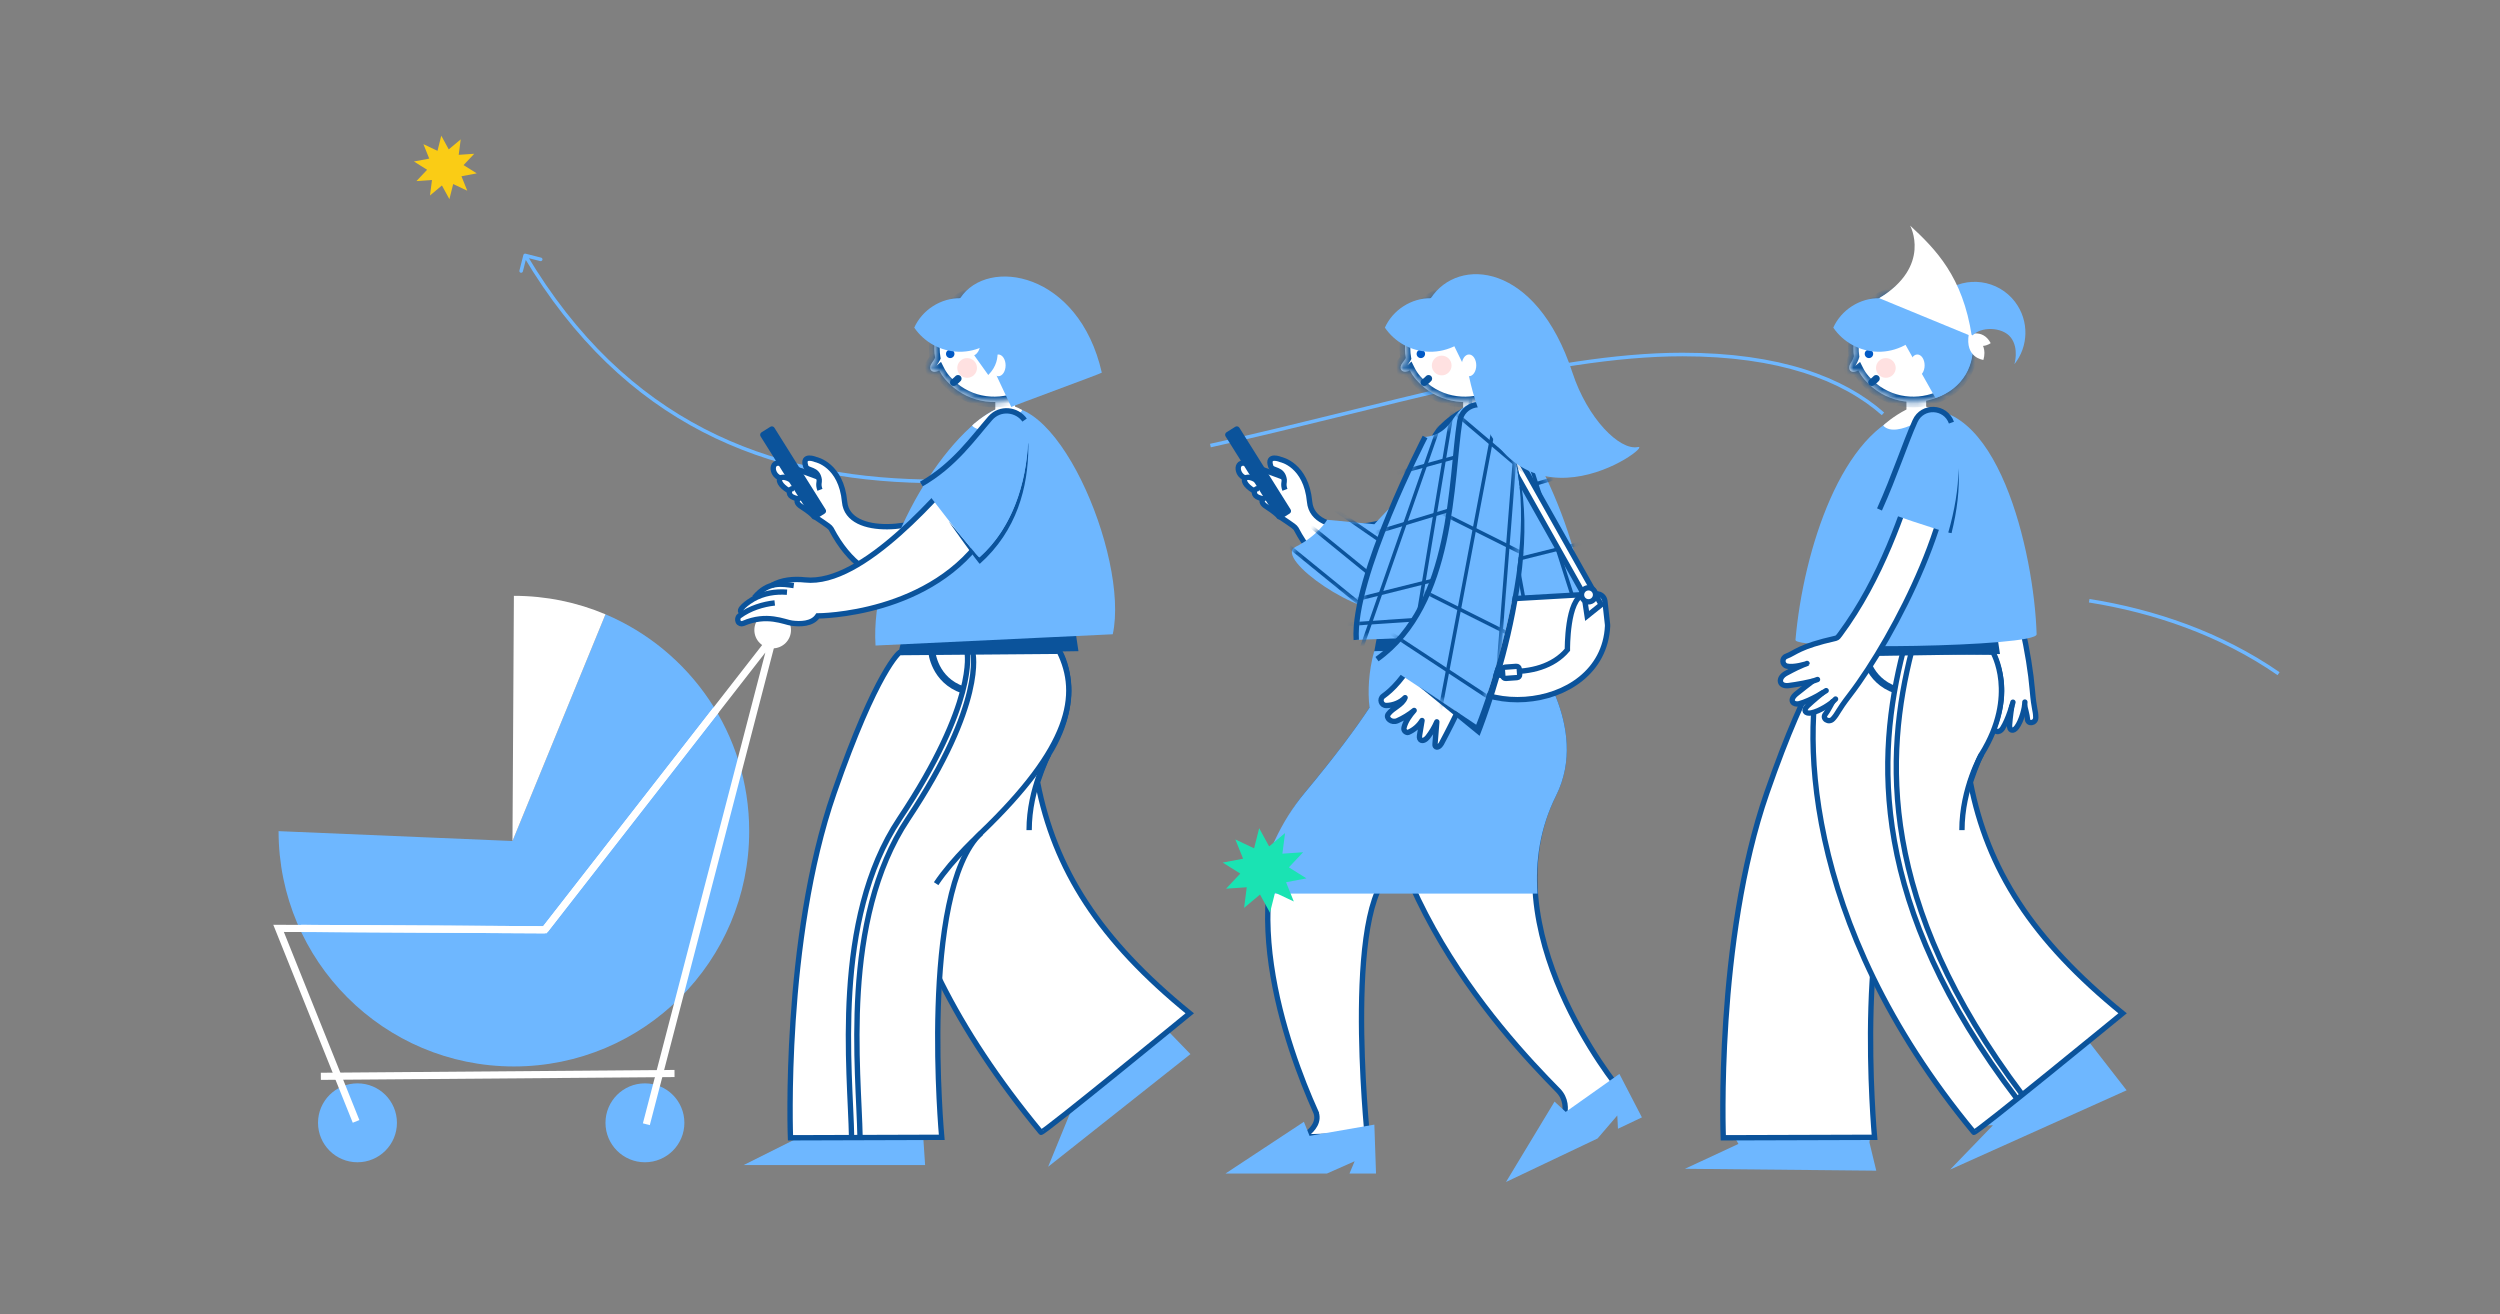 <svg width="350" height="184" viewBox="0 0 350 184" fill="none" xmlns="http://www.w3.org/2000/svg">
<rect x="0" y="0" width="350" height="184" fill="#808080" stroke="none"/>
<path d="M149.799 155.868L146.737 163.349L166.662 147.575L163.608 144.427L149.799 155.868Z" fill="#6EB7FF"/>
<path d="M111.726 159.301L104.1 163.112H129.516L129.26 159.301H111.726Z" fill="#6EB7FF"/>
<path d="M73.577 35.514C73.443 35.48 73.307 35.561 73.273 35.695L72.719 37.876C72.685 38.01 72.766 38.146 72.9 38.18C73.034 38.214 73.17 38.133 73.204 37.999L73.696 36.061L75.635 36.553C75.769 36.587 75.904 36.507 75.939 36.373C75.973 36.239 75.892 36.103 75.758 36.069L73.577 35.514ZM73.301 35.885C80.329 47.704 88.848 55.538 98.369 60.468C107.888 65.397 118.394 67.415 129.389 67.624L129.399 67.124C118.458 66.916 108.032 64.908 98.599 60.024C89.168 55.141 80.715 47.375 73.731 35.629L73.301 35.885ZM169.511 62.623C175.466 61.309 181.401 59.855 187.244 58.414C193.087 56.972 198.839 55.544 204.434 54.279C215.626 51.749 226.172 49.881 235.538 49.881V49.381C226.114 49.381 215.523 51.26 204.324 53.791C198.723 55.057 192.966 56.487 187.124 57.928C181.281 59.37 175.352 60.822 169.404 62.135L169.511 62.623ZM235.538 49.881C249.049 49.881 257.936 53.257 263.45 58.126L263.781 57.752C258.148 52.777 249.128 49.381 235.538 49.381V49.881ZM271.094 73.646C271.57 79.835 269.742 85.89 266.865 89.922C265.427 91.938 263.736 93.434 261.955 94.198C260.182 94.959 258.313 94.998 256.485 94.091L256.263 94.539C258.234 95.516 260.257 95.471 262.153 94.658C264.041 93.848 265.798 92.278 267.272 90.213C270.22 86.081 272.077 79.909 271.593 73.607L271.094 73.646ZM256.485 94.091C254.46 93.088 253.737 92.025 253.836 91.044C253.886 90.541 254.153 90.011 254.65 89.468C255.147 88.926 255.861 88.383 256.777 87.858C260.446 85.752 267.19 84.005 275.368 83.511L275.338 83.012C267.124 83.508 260.293 85.263 256.528 87.424C255.585 87.966 254.824 88.538 254.282 89.13C253.74 89.723 253.403 90.349 253.338 90.994C253.206 92.31 254.202 93.518 256.263 94.539L256.485 94.091ZM292.449 84.347C301.444 85.779 310.746 88.909 318.858 94.521L319.142 94.11C310.956 88.446 301.578 85.295 292.528 83.853L292.449 84.347Z" fill="#6EB7FF"/>
<path d="M278.156 91.571C278.179 91.823 278.223 92.111 278.085 92.308C275.189 96.447 275.445 97.307 274.834 98.495C274.522 99.102 275.181 99.738 275.78 99.41C276.585 98.972 277.236 98.234 277.509 97.355C277.757 96.684 277.197 98.175 276.317 100.7C275.871 101.971 276.83 102.673 277.662 101.691C278.227 101.024 279.615 98.787 279.97 97.994C279.923 98.01 279.312 100.069 279.166 101.343C279.012 102.681 279.939 102.63 280.341 102.002C281.225 100.629 281.813 98.313 281.813 98.313C281.821 99.15 281.667 100.487 281.339 101.493C281.083 102.29 281.848 102.491 282.346 101.817C283.008 100.913 283.49 99.134 283.482 98.297C283.482 98.297 283.829 99.797 283.837 100.633C283.845 101.47 285.013 101.292 285.005 100.456C284.997 99.398 284.764 99.442 284.527 96.644C283.703 86.789 278.333 67.149 270.699 62.225C262.69 57.06 276.313 73.205 278.152 91.575L278.156 91.571Z" fill="white"/>
<path d="M281.646 98.886C281.646 98.886 281.41 100.401 281.339 101.486C281.283 102.318 281.848 102.484 282.345 101.809C283.008 100.906 283.489 99.126 283.481 98.29" stroke="#0B539B" stroke-width="0.75" stroke-linecap="round" stroke-linejoin="round"/>
<path d="M281.813 98.306C281.813 98.306 281.225 100.626 280.341 101.995C279.935 102.622 279.012 102.677 279.166 101.336C279.221 100.854 279.623 98.657 279.623 98.657" stroke="#0B539B" stroke-width="0.75" stroke-linecap="round" stroke-linejoin="round"/>
<path d="M279.97 97.989C279.615 98.786 278.227 101.023 277.662 101.686C276.83 102.668 275.871 101.966 276.317 100.695C277.201 98.17 277.757 96.679 277.508 97.35C277.236 98.23 276.585 98.967 275.78 99.405C275.181 99.733 274.522 99.102 274.833 98.49C275.445 97.302 275.189 96.442 278.084 92.304C278.223 92.106 278.179 91.818 278.156 91.566C276.317 73.196 262.693 57.052 270.703 62.216C278.337 67.14 283.707 86.78 284.531 96.636C284.764 99.433 284.997 99.389 285.009 100.447C285.017 101.283 283.849 101.461 283.841 100.624C283.841 100.328 283.446 98.79 283.446 98.79" stroke="#0B539B" stroke-width="0.75" stroke-linecap="round" stroke-linejoin="round"/>
<path d="M266.09 60.749C267.076 63.764 267.806 65.172 270.489 72.594C270.536 72.72 279.335 68.83 279.283 68.699C278.005 65.417 273.835 59.822 269.791 57.66C267.719 56.552 265.356 58.52 266.09 60.753V60.749Z" fill="#6EB7FF"/>
<path d="M269.792 57.656C267.72 56.548 265.357 58.516 266.091 60.749C267.077 63.764 268.971 67.946 270.49 72.594" stroke="#0B539B" stroke-width="0.71" stroke-miterlimit="10"/>
<path d="M279.273 68.68C279.202 68.577 279.533 68.408 279.663 68.479Z" fill="#0B539B"/>
<path d="M279.667 68.475C278.231 65.815 276.542 63.405 274.565 61.499C276.396 63.535 277.951 66.005 279.276 68.676" fill="#0B539B"/>
<path d="M277.39 157.585L279.016 157.534L273.015 163.744L297.725 152.641L292.462 145.871L291.996 144.013L277.39 157.585Z" fill="#6EB7FF"/>
<path d="M242.8 159.12L243.38 160.15L235.896 163.63L262.677 163.894L261.722 159.945L261.868 158.548L242.8 159.12Z" fill="#6EB7FF"/>
<path d="M278.874 91.177C281.924 97.276 280.452 104.599 267.945 116.593C259.281 124.898 262.438 159.223 262.438 159.223L241.259 159.29C241.259 159.29 240.189 131.625 247.358 111.002C253.363 93.729 256.519 91.362 256.519 91.362L278.874 91.177Z" fill="white" stroke="#0B539B" stroke-width="0.75" stroke-miterlimit="10"/>
<path d="M267.964 116.612C267.964 116.612 264.019 120.163 261.651 123.714" stroke="#0B539B" stroke-miterlimit="10"/>
<path d="M255.339 91.177C252.183 101.226 251.789 128.843 276.337 158.524C276.538 158.765 297.161 141.863 297.161 141.863C284.536 131.605 278.223 121.742 275.856 109.511C275.856 109.511 276.834 106.532 277.434 105.565C282.563 97.28 279.004 91.307 279.004 91.307C279.004 91.307 255.383 91.043 255.339 91.181V91.177Z" fill="white" stroke="#0B539B" stroke-width="0.75" stroke-miterlimit="10"/>
<path d="M277.434 105.565C277.434 105.565 274.672 110.3 274.672 116.218" stroke="#0B539B" stroke-width="0.75" stroke-miterlimit="10"/>
<path d="M261.06 91.318C261.06 91.318 261.395 95.205 265.4 96.582" stroke="#0B539B" stroke-miterlimit="10"/>
<path d="M267.625 91.185C263.932 105.688 262.78 126.247 283.134 153.261" stroke="#0B539B" stroke-width="0.75" stroke-miterlimit="10"/>
<path d="M266.441 91.177C262.717 105.783 261.573 126.543 282.396 153.849" stroke="#0B539B" stroke-width="0.75" stroke-miterlimit="10"/>
<path d="M177.023 69.86C176.088 70.152 177.2 70.72 178.206 71.438C178.719 71.805 181.098 73.419 181.453 74.034C187.675 84.853 195.55 81.318 199.511 77.751C204.242 73.494 209.351 57.957 206.041 58.431C202.731 58.904 198.091 69.576 196.355 71.438C192.966 75.076 183.335 74.595 183.343 70.251C183.351 65.027 179.323 64.341 179.323 64.341C179.323 64.341 177.307 63.492 177.902 65.288C178.139 65.998 179.544 65.445 179.78 67.103L174.119 64.818L173.172 65.291L174.119 67.181L174.592 68.128L175.539 68.602L176.013 69.549L177.023 69.868V69.86Z" fill="white"/>
<path d="M179.638 66.785C177.421 65.921 175.381 65.326 174.833 65.05C172.943 64.103 172.943 66.47 174.359 66.939" stroke="#0B539B" stroke-width="0.75" stroke-miterlimit="10"/>
<path d="M177.22 69.663C176.368 69.931 176.656 70.546 177.295 70.925C177.611 71.111 178.345 71.627 178.798 72.03C179.552 72.701 181.213 73.58 181.454 74.034C186.654 83.965 194.959 81.909 198.92 78.343C203.651 74.085 209.352 57.957 206.042 58.43C202.731 58.904 197.638 69.564 196.158 71.635C194.545 73.892 183.817 75.451 183.344 70.251C182.87 65.05 179.323 64.34 179.323 64.34C179.323 64.34 177.307 63.492 177.903 65.287C178.14 65.997 179.556 65.524 179.793 67.177C179.836 67.493 179.603 67.816 179.891 68.578" stroke="#0B539B" stroke-width="0.75" stroke-miterlimit="10"/>
<path d="M175.775 68.834C174.828 68.36 173.862 67.425 174.355 66.944C174.702 66.605 175.775 66.944 176.718 67.891" stroke="#0B539B" stroke-width="0.75" stroke-miterlimit="10"/>
<path d="M176.32 68.418C175.728 68.245 175.389 68.923 175.78 69.381C175.973 69.606 176.45 69.756 176.877 69.851" stroke="#0B539B" stroke-width="0.75" stroke-miterlimit="10"/>
<path d="M172.936 59.749L171.713 60.516C171.517 60.639 171.458 60.897 171.581 61.093L178.751 72.532C178.874 72.728 179.132 72.787 179.328 72.665L180.551 71.897C180.747 71.775 180.806 71.517 180.683 71.321L173.513 59.882C173.39 59.686 173.132 59.627 172.936 59.749Z" fill="#0B539B"/>
<path d="M185.804 72.772C185.804 72.772 184.518 74.989 181.362 76.568C178.205 78.146 190.831 86.826 194.776 85.247C198.721 83.669 208.585 74.989 209.374 64.337C210.163 53.684 192.409 73.395 192.409 73.395L185.804 72.772Z" fill="#6EB7FF"/>
<mask id="mask0_1310_479" style="mask-type:luminance" maskUnits="userSpaceOnUse" x="180" y="61" width="30" height="25">
<path d="M185.943 72.713C185.943 72.713 184.657 74.93 181.5 76.508C178.344 78.086 190.969 86.766 194.915 85.188C198.86 83.61 208.724 74.93 209.513 64.277C210.302 53.625 192.547 73.336 192.547 73.336L185.943 72.713Z" fill="white"/>
</mask>
<g mask="url(#mask0_1310_479)">
<path d="M211.741 65.125L196.551 84.655" stroke="#0B539B" stroke-width="0.5" stroke-miterlimit="10"/>
<path d="M213.713 56.84L198.523 76.37" stroke="#0B539B" stroke-width="0.5" stroke-miterlimit="10"/>
<path d="M208.387 56.643L194.184 74.002" stroke="#0B539B" stroke-width="0.5" stroke-miterlimit="10"/>
<path d="M177.613 68.874L194.579 82.683" stroke="#0B539B" stroke-width="0.5" stroke-miterlimit="10"/>
<path d="M176.43 73.213L193.395 87.022" stroke="#0B539B" stroke-width="0.5" stroke-miterlimit="10"/>
<path d="M182.742 68.478L194.184 76.369" stroke="#0B539B" stroke-width="0.5" stroke-miterlimit="10"/>
</g>
<path d="M206.317 53.88H206.12C205.412 53.88 204.838 54.454 204.838 55.162V57.529C204.838 58.237 205.412 58.812 206.12 58.812H206.317C207.026 58.812 207.6 58.237 207.6 57.529V55.162C207.6 54.454 207.026 53.88 206.317 53.88Z" fill="white"/>
<path d="M192.409 91.164C192.409 91.164 197.124 63.96 201.484 59.601C205.824 55.261 209.374 56.444 209.374 56.444C209.374 56.444 222 67.886 216.476 90.375L192.409 91.164Z" fill="#0B539B"/>
<path d="M111.923 69.86C110.988 70.152 112.101 70.72 113.107 71.438C113.62 71.805 115.999 73.419 116.354 74.034C122.576 84.853 130.451 81.318 134.412 77.751C139.142 73.494 144.252 57.957 140.942 58.431C137.631 58.904 132.992 69.576 131.256 71.438C127.866 75.076 118.236 74.595 118.244 70.251C118.251 65.027 114.223 64.341 114.223 64.341C114.223 64.341 112.207 63.492 112.803 65.288C113.04 65.998 114.444 65.445 114.681 67.103L109.019 64.818L108.072 65.291L109.019 67.181L109.493 68.128L110.44 68.602L110.913 69.549L111.923 69.868V69.86Z" fill="white"/>
<path d="M114.539 66.785C112.322 65.921 110.282 65.326 109.734 65.05C107.844 64.103 107.844 66.47 109.26 66.939" stroke="#0B539B" stroke-width="0.75" stroke-miterlimit="10"/>
<path d="M112.121 69.663C111.269 69.931 111.557 70.546 112.196 70.925C112.511 71.111 113.245 71.627 113.699 72.03C114.452 72.701 116.113 73.58 116.354 74.034C121.554 83.965 129.859 81.909 133.821 78.343C138.551 74.085 144.252 57.957 140.942 58.43C137.632 58.904 132.538 69.564 131.059 71.635C129.445 73.892 118.717 75.451 118.244 70.251C117.771 65.05 114.224 64.34 114.224 64.34C114.224 64.34 112.208 63.492 112.803 65.287C113.04 65.997 114.456 65.524 114.693 67.177C114.737 67.493 114.504 67.816 114.792 68.578" stroke="#0B539B" stroke-width="0.75" stroke-miterlimit="10"/>
<path d="M110.677 68.834C109.73 68.36 108.763 67.425 109.256 66.944C109.603 66.605 110.677 66.944 111.62 67.891" stroke="#0B539B" stroke-width="0.75" stroke-miterlimit="10"/>
<path d="M111.221 68.418C110.629 68.245 110.289 68.923 110.68 69.381C110.873 69.606 111.351 69.756 111.777 69.851" stroke="#0B539B" stroke-width="0.75" stroke-miterlimit="10"/>
<path d="M107.84 59.754L106.616 60.521C106.42 60.644 106.361 60.902 106.484 61.097L113.654 72.537C113.777 72.733 114.035 72.792 114.231 72.669L115.454 71.902C115.65 71.78 115.709 71.522 115.587 71.326L108.416 59.886C108.293 59.691 108.035 59.632 107.84 59.754Z" fill="#0B539B"/>
<path d="M125.732 91.559L150.983 91.164L149.799 83.273L127.311 85.246L125.732 91.559Z" fill="#0B539B"/>
<path d="M254.747 91.953L279.998 91.559L278.814 83.668L256.325 85.641L254.747 91.953Z" fill="#0B539B"/>
<path d="M108.175 90.771C109.591 90.771 110.739 89.622 110.739 88.206C110.739 86.79 109.591 85.642 108.175 85.642C106.759 85.642 105.61 86.79 105.61 88.206C105.61 89.622 106.759 90.771 108.175 90.771Z" fill="white"/>
<path d="M39 116.36C39 134.556 53.748 149.304 71.944 149.304C90.141 149.304 104.888 134.556 104.888 116.36C104.888 102.713 96.591 91.007 84.767 86.004L71.747 117.741L39 116.36Z" fill="#6EB7FF"/>
<path d="M71.747 117.741L84.767 86.004C80.826 84.339 76.493 83.416 71.944 83.416L71.747 117.741Z" fill="white"/>
<path d="M90.29 162.717C93.341 162.717 95.814 160.244 95.814 157.193C95.814 154.143 93.341 151.67 90.29 151.67C87.24 151.67 84.767 154.143 84.767 157.193C84.767 160.244 87.24 162.717 90.29 162.717Z" fill="#6EB7FF"/>
<path d="M50.047 162.717C53.098 162.717 55.571 160.244 55.571 157.193C55.571 154.143 53.098 151.67 50.047 151.67C46.996 151.67 44.523 154.143 44.523 157.193C44.523 160.244 46.996 162.717 50.047 162.717Z" fill="#6EB7FF"/>
<path d="M49.85 156.997L39 129.971L76.284 130.169L108.242 89.137L90.488 157.392" stroke="white" stroke-miterlimit="10"/>
<path d="M192.74 91.233L192.74 91.233C192.74 91.234 192.74 91.234 192.74 91.235C192.74 91.234 192.74 91.234 192.74 91.233ZM218.121 152.647C209.891 144.276 188.353 121.094 192.697 91.527C192.85 91.522 193.06 91.518 193.322 91.515C193.92 91.509 194.775 91.507 195.803 91.51C197.858 91.515 200.597 91.535 203.336 91.56C206.075 91.585 208.814 91.615 210.867 91.638C211.894 91.649 212.75 91.659 213.349 91.667L214.044 91.675L214.109 91.676C214.166 91.751 214.245 91.856 214.342 91.99C214.557 92.288 214.862 92.726 215.212 93.282C215.914 94.395 216.8 95.978 217.536 97.857C219.01 101.621 219.865 106.519 217.518 111.213L217.518 111.213C212.817 120.616 215.136 130.933 218.577 138.841C220.301 142.802 222.314 146.179 223.896 148.565C224.687 149.759 225.371 150.706 225.858 151.355C226.072 151.639 226.247 151.866 226.377 152.032L218.779 156.987C218.853 156.787 218.922 156.57 218.979 156.339C219.249 155.251 219.266 153.81 218.121 152.647Z" fill="white" stroke="#0B539B" stroke-width="0.75" stroke-miterlimit="10"/>
<path d="M195.771 91.552H213.894C217.377 103.236 215.327 109.958 211.309 114.109C207.319 118.232 201.32 119.909 196.427 121.277C196.303 121.312 196.18 121.346 196.057 121.381C194.925 121.698 194.041 122.588 193.352 123.81C192.66 125.034 192.138 126.636 191.743 128.463C190.954 132.119 190.661 136.764 190.617 141.318C190.574 145.875 190.781 150.361 190.999 153.705C191.108 155.378 191.219 156.766 191.304 157.737C191.346 158.222 191.381 158.602 191.406 158.862L182.367 159.185C182.545 159.07 182.727 158.942 182.905 158.804C183.37 158.444 183.832 157.991 184.11 157.459C184.395 156.913 184.487 156.278 184.187 155.609L183.846 155.762L184.187 155.609C182.258 151.309 179.187 143.502 177.987 135.113C176.786 126.716 177.469 117.813 182.949 111.238L182.949 111.238C189.946 102.844 193.144 97.862 194.593 94.966C195.317 93.517 195.611 92.577 195.718 91.982C195.749 91.813 195.765 91.671 195.771 91.552Z" fill="white" stroke="#0B539B" stroke-width="0.75" stroke-miterlimit="10"/>
<path d="M182.547 157.052L171.566 164.295H185.77L189.648 162.575L188.926 164.295H192.643L192.41 157.446L183.336 159.024L182.547 157.052Z" fill="#6EB7FF"/>
<path d="M217.636 154.224L210.838 165.48L223.66 159.385L226.422 156.165L226.513 158.027L229.867 156.433L226.714 150.346L219.198 155.668L217.636 154.224Z" fill="#6EB7FF"/>
<path d="M175.874 125.106H215.249C214.93 120.628 215.577 115.941 217.853 111.384C222.682 101.726 214.295 91.306 214.295 91.306C214.295 91.306 214.271 91.306 214.227 91.306C214.208 91.263 214.188 91.219 214.168 91.18H202.095C197.065 91.136 192.39 91.117 192.37 91.18C191.604 94.119 191.47 96.707 191.731 99.071C189.837 101.947 186.972 105.817 182.656 111.002C179.259 115.077 177.141 119.997 175.874 125.106Z" fill="#6EB7FF"/>
<path d="M285.127 88.797C284.795 77.489 279.603 54.472 267.542 57.628C257.899 60.153 252.482 76.929 251.366 89.586C251.235 91.073 285.178 90.596 285.127 88.797Z" fill="#6EB7FF"/>
<path d="M42.156 129.972L76.284 130.169" stroke="white" stroke-miterlimit="10"/>
<path d="M76.284 130.169L100.217 99.442" stroke="white" stroke-miterlimit="10"/>
<path d="M94.433 150.29L44.918 150.685" stroke="white" stroke-miterlimit="10"/>
<path d="M126.482 91.176C122.485 106.551 121.191 128.843 145.739 158.524C145.94 158.765 166.563 141.863 166.563 141.863C153.938 131.605 147.625 121.741 145.258 109.51C145.258 109.51 146.236 106.532 146.836 105.565C151.965 97.28 148.406 91.306 148.406 91.306C148.406 91.306 126.517 91.038 126.482 91.18V91.176Z" fill="white" stroke="#0B539B" stroke-width="0.75" stroke-miterlimit="10"/>
<path d="M148.28 91.177C151.33 97.276 149.859 104.599 137.352 116.593C128.688 124.898 131.844 159.223 131.844 159.223L110.665 159.29C110.665 159.29 109.596 131.625 116.764 111.002C122.769 93.729 125.926 91.362 125.926 91.362L148.28 91.177Z" fill="white" stroke="#0B539B" stroke-width="0.75" stroke-miterlimit="10"/>
<path d="M137.371 116.612C137.371 116.612 133.426 120.163 131.059 123.714" stroke="#0B539B" stroke-width="0.75" stroke-miterlimit="10"/>
<path d="M146.84 105.565C146.84 105.565 144.078 110.3 144.078 116.218" stroke="#0B539B" stroke-width="0.75" stroke-miterlimit="10"/>
<path d="M136.187 91.362C136.187 91.362 138.014 98.287 127.113 114.64C117.644 128.843 120.252 150.046 120.406 159.223" stroke="#0B539B" stroke-width="0.75" stroke-miterlimit="10"/>
<path d="M135.398 91.362C135.398 91.362 136.83 98.287 125.929 114.64C116.46 128.843 119.068 150.046 119.222 159.223" stroke="#0B539B" stroke-width="0.75" stroke-miterlimit="10"/>
<path d="M130.467 91.318C130.467 91.318 130.802 95.205 134.807 96.582" stroke="#0B539B" stroke-miterlimit="10"/>
<path d="M122.576 90.375L155.788 88.797C158.155 77.88 147.306 52.547 138.752 57.629C131.015 62.225 121.787 78.365 122.576 90.375Z" fill="#6EB7FF"/>
<path d="M140.823 53.88H140.626C139.918 53.88 139.344 54.454 139.344 55.162V57.529C139.344 58.237 139.918 58.812 140.626 58.812H140.823C141.531 58.812 142.106 58.237 142.106 57.529V55.162C142.106 54.454 141.531 53.88 140.823 53.88Z" fill="white"/>
<path d="M143.069 57.384C143.483 57.633 137.963 61.574 136.101 59.597C136.046 59.538 137.667 58.142 139.541 57.234C140.528 56.757 141.514 56.445 143.069 57.384Z" fill="white"/>
<path fill-rule="evenodd" clip-rule="evenodd" d="M268.184 53.88H268.381C269.089 53.88 269.663 54.454 269.663 55.162V56.93C269.96 57.027 270.279 57.174 270.626 57.384C271.04 57.632 265.521 61.574 263.659 59.597C263.605 59.54 265.113 58.238 266.902 57.331V55.162C266.902 54.454 267.476 53.88 268.184 53.88Z" fill="white"/>
<mask id="path-71-inside-1_1310_479" fill="white">
<path fill-rule="evenodd" clip-rule="evenodd" d="M134.432 41.746C137.991 39.462 146.123 39.714 147.393 47.084H147.397C148.837 55.444 137.991 59.536 132.401 53.184C132.03 52.762 131.731 52.313 131.496 51.845C131.444 51.888 131.382 51.924 131.308 51.951C130.29 52.324 129.926 51.509 130.465 50.81C130.68 50.53 130.823 50.282 130.917 50.085C130.337 46.826 132.137 43.222 134.432 41.746Z"/>
</mask>
<path fill-rule="evenodd" clip-rule="evenodd" d="M134.432 41.746C137.991 39.462 146.123 39.714 147.393 47.084H147.397C148.837 55.444 137.991 59.536 132.401 53.184C132.03 52.762 131.731 52.313 131.496 51.845C131.444 51.888 131.382 51.924 131.308 51.951C130.29 52.324 129.926 51.509 130.465 50.81C130.68 50.53 130.823 50.282 130.917 50.085C130.337 46.826 132.137 43.222 134.432 41.746Z" fill="white"/>
<path d="M147.393 47.084L146.654 47.212L146.761 47.834H147.393V47.084ZM134.432 41.746L134.027 41.115L134.027 41.115L134.432 41.746ZM147.397 47.084L148.136 46.957L148.029 46.334H147.397V47.084ZM132.401 53.184L131.837 53.679L131.838 53.679L132.401 53.184ZM131.496 51.845L132.167 51.509L131.743 50.664L131.017 51.268L131.496 51.845ZM131.308 51.951L131.05 51.247L131.05 51.247L131.308 51.951ZM130.465 50.81L129.87 50.352L129.87 50.352L130.465 50.81ZM130.917 50.085L131.594 50.408L131.697 50.191L131.655 49.954L130.917 50.085ZM148.132 46.957C147.441 42.948 144.847 40.834 141.963 40.07C139.139 39.321 135.997 39.85 134.027 41.115L134.838 42.377C136.427 41.357 139.13 40.871 141.579 41.52C143.968 42.153 146.075 43.85 146.654 47.212L148.132 46.957ZM147.397 46.334H147.393V47.834H147.397V46.334ZM131.838 53.679C134.863 57.117 139.317 57.726 142.81 56.349C146.321 54.964 148.925 51.538 148.136 46.957L146.658 47.211C147.309 50.991 145.21 53.79 142.26 54.953C139.293 56.123 135.529 55.603 132.964 52.688L131.838 53.679ZM130.826 52.181C131.089 52.706 131.424 53.209 131.837 53.679L132.964 52.688C132.636 52.316 132.373 51.92 132.167 51.509L130.826 52.181ZM131.566 52.655C131.713 52.601 131.852 52.524 131.976 52.422L131.017 51.268C131.037 51.251 131.051 51.246 131.05 51.247L131.566 52.655ZM129.87 50.352C129.49 50.847 129.291 51.571 129.665 52.176C130.083 52.855 130.891 52.902 131.566 52.655L131.05 51.247C130.97 51.276 130.911 51.288 130.873 51.292C130.834 51.297 130.819 51.293 130.823 51.294C130.825 51.294 130.831 51.295 130.84 51.299C130.849 51.303 130.861 51.309 130.874 51.318C130.886 51.326 130.899 51.337 130.911 51.349C130.923 51.362 130.933 51.375 130.941 51.388C130.958 51.415 130.964 51.438 130.966 51.45C130.968 51.461 130.966 51.461 130.968 51.448C130.97 51.436 130.975 51.413 130.989 51.381C131.003 51.35 131.025 51.311 131.059 51.267L129.87 50.352ZM130.24 49.762C130.168 49.913 130.052 50.116 129.87 50.352L131.059 51.267C131.308 50.944 131.478 50.651 131.594 50.408L130.24 49.762ZM134.027 41.115C132.732 41.948 131.622 43.344 130.911 44.942C130.198 46.544 129.857 48.412 130.178 50.216L131.655 49.954C131.396 48.499 131.666 46.936 132.282 45.552C132.899 44.164 133.837 43.02 134.838 42.377L134.027 41.115Z" fill="#0B539B" mask="url(#path-71-inside-1_1310_479)"/>
<path d="M133.031 50.133C133.358 50.133 133.623 49.868 133.623 49.541C133.623 49.214 133.358 48.949 133.031 48.949C132.704 48.949 132.439 49.214 132.439 49.541C132.439 49.868 132.704 50.133 133.031 50.133Z" fill="#0059C5"/>
<path d="M135.398 52.894C136.161 52.894 136.779 52.275 136.779 51.513C136.779 50.75 136.161 50.132 135.398 50.132C134.636 50.132 134.018 50.75 134.018 51.513C134.018 52.275 134.636 52.894 135.398 52.894Z" fill="#FFE1E1"/>
<path d="M154.253 52.168C151.05 38.048 138.243 35.901 134.432 41.748L141.581 56.986C141.423 56.954 154.273 52.263 154.253 52.168Z" fill="#6EB7FF"/>
<path d="M139.766 52.673C140.328 52.673 140.784 51.991 140.784 51.15C140.784 50.309 140.328 49.627 139.766 49.627C139.204 49.627 138.748 50.309 138.748 51.15C138.748 51.991 139.204 52.673 139.766 52.673Z" fill="white"/>
<path d="M127.997 45.871C129.362 47.864 131.635 49.19 134.235 49.245C136.835 49.3 139.332 47.97 140.761 45.907C139.695 43.504 137.312 41.808 134.511 41.749C131.71 41.689 129.11 43.394 127.993 45.871H127.997Z" fill="#6EB7FF"/>
<path d="M139.147 47.371C139.147 47.371 140.725 50.133 138.357 52.5L136.385 49.738C136.385 49.738 137.568 49.344 137.174 46.977L139.147 47.371Z" fill="#6EB7FF"/>
<path d="M133.508 53.534C133.796 53.352 134.119 53.005 134.119 53.005" stroke="#0B539B" stroke-miterlimit="10" stroke-linecap="round"/>
<path d="M103.499 86.24C103.274 86.406 103.227 86.769 103.337 87.025C103.448 87.282 103.775 87.396 104.032 87.286C107.382 85.838 109.772 87.104 110.877 87.246C111.982 87.388 113.694 87.412 114.483 86.228C114.483 86.228 130.659 86.228 138.156 74.392C145.652 62.556 141.312 57.822 136.578 63.345C131.843 68.869 120.78 82.062 112.7 81.186C111.118 81.017 109.441 81.163 108.056 81.952C108.056 81.952 106.395 82.48 106.001 83.269C105.606 84.058 103.239 84.848 103.633 85.637C103.633 85.637 103.756 86.043 103.499 86.236V86.24Z" fill="white"/>
<path d="M110.18 82.907C108.554 82.785 106.873 83.053 105.461 83.858C104.924 84.162 102.904 85.503 103.985 85.835" stroke="#0B539B" stroke-width="0.75" stroke-miterlimit="10"/>
<path d="M108.463 84.41C106.818 84.591 105.003 85.136 103.504 86.24C103.275 86.406 103.232 86.769 103.342 87.025C103.453 87.282 103.78 87.396 104.037 87.286C107.386 85.838 109.777 87.104 110.882 87.246C111.987 87.388 113.699 87.412 114.488 86.228C114.488 86.228 130.664 86.228 138.161 74.392C145.657 62.556 141.317 57.822 136.582 63.345C131.848 68.869 120.785 82.062 112.705 81.186C111.123 81.017 109.446 81.163 108.061 81.952" stroke="#0B539B" stroke-width="0.75" stroke-miterlimit="10"/>
<path d="M111.126 81.98C109.548 81.763 107.583 81.301 105.61 83.669" stroke="#0B539B" stroke-width="0.75" stroke-miterlimit="10"/>
<path d="M137.126 78.026C137.047 78.097 134.041 74.345 132.834 73.016C132.735 72.905 137.075 79.021 137.174 78.934C142.35 74.318 143.956 68.234 143.972 62.505C143.972 62.324 143.956 62.15 143.928 61.98C143.656 67.429 141.877 73.793 137.126 78.026Z" fill="#0B539B"/>
<path d="M138.63 58.559C136.298 61.218 133.619 65.124 128.979 67.764C128.845 67.839 136.913 78.211 137.123 78.022C142.299 73.406 143.952 66.257 143.968 60.524C143.976 57.727 140.472 56.449 138.63 58.555V58.559Z" fill="#6EB7FF"/>
<path d="M143.443 58.812C142.398 57.317 140.035 56.962 138.63 58.564C136.298 61.223 133.619 65.129 128.979 67.768" stroke="#0B539B" stroke-width="0.75" stroke-miterlimit="10"/>
<mask id="path-87-inside-2_1310_479" fill="white">
<path fill-rule="evenodd" clip-rule="evenodd" d="M200.32 41.746C203.879 39.462 212.01 39.714 213.281 47.084H213.285C214.725 55.444 203.879 59.536 198.288 53.184C197.915 52.759 197.614 52.306 197.378 51.834C197.319 51.887 197.245 51.93 197.154 51.959C196.124 52.294 195.791 51.467 196.354 50.788C196.564 50.535 196.71 50.308 196.811 50.122C196.211 46.853 198.016 43.228 200.32 41.746Z"/>
</mask>
<path fill-rule="evenodd" clip-rule="evenodd" d="M200.32 41.746C203.879 39.462 212.01 39.714 213.281 47.084H213.285C214.725 55.444 203.879 59.536 198.288 53.184C197.915 52.759 197.614 52.306 197.378 51.834C197.319 51.887 197.245 51.93 197.154 51.959C196.124 52.294 195.791 51.467 196.354 50.788C196.564 50.535 196.71 50.308 196.811 50.122C196.211 46.853 198.016 43.228 200.32 41.746Z" fill="white"/>
<path d="M213.281 47.084L212.542 47.212L212.649 47.834H213.281V47.084ZM200.32 41.746L199.915 41.115L199.914 41.115L200.32 41.746ZM213.285 47.084L214.024 46.957L213.916 46.334H213.285V47.084ZM198.288 53.184L197.725 53.679L197.725 53.679L198.288 53.184ZM197.378 51.834L198.049 51.499L197.609 50.617L196.877 51.276L197.378 51.834ZM197.154 51.959L196.923 51.246L196.923 51.246L197.154 51.959ZM196.354 50.788L196.931 51.267L196.931 51.267L196.354 50.788ZM196.811 50.122L197.47 50.479L197.596 50.246L197.549 49.986L196.811 50.122ZM214.02 46.957C213.329 42.948 210.735 40.834 207.851 40.07C205.026 39.321 201.884 39.85 199.915 41.115L200.725 42.377C202.314 41.357 205.018 40.871 207.466 41.52C209.855 42.153 211.962 43.85 212.542 47.212L214.02 46.957ZM213.285 46.334H213.281V47.834H213.285V46.334ZM197.725 53.679C200.751 57.117 205.205 57.726 208.698 56.349C212.209 54.964 214.813 51.538 214.024 46.957L212.545 47.211C213.196 50.991 211.098 53.79 208.148 54.953C205.18 56.123 201.416 55.603 198.851 52.688L197.725 53.679ZM196.707 52.169C196.971 52.698 197.308 53.205 197.725 53.679L198.851 52.688C198.521 52.313 198.256 51.914 198.049 51.499L196.707 52.169ZM197.386 52.673C197.567 52.614 197.735 52.522 197.88 52.392L196.877 51.276C196.889 51.266 196.901 51.258 196.91 51.252C196.919 51.247 196.924 51.246 196.923 51.246L197.386 52.673ZM195.777 50.309C195.379 50.789 195.153 51.505 195.504 52.124C195.897 52.817 196.703 52.895 197.386 52.673L196.923 51.246C196.842 51.272 196.783 51.282 196.744 51.285C196.706 51.288 196.691 51.284 196.694 51.285C196.696 51.285 196.702 51.287 196.711 51.291C196.72 51.295 196.732 51.301 196.744 51.31C196.756 51.32 196.769 51.331 196.78 51.344C196.792 51.357 196.801 51.37 196.809 51.384C196.825 51.411 196.83 51.434 196.831 51.446C196.833 51.457 196.831 51.457 196.833 51.444C196.836 51.432 196.842 51.41 196.857 51.378C196.873 51.347 196.896 51.309 196.931 51.267L195.777 50.309ZM196.151 49.765C196.073 49.909 195.955 50.095 195.777 50.309L196.931 51.267C197.173 50.976 197.347 50.707 197.47 50.479L196.151 49.765ZM199.914 41.115C198.615 41.951 197.501 43.355 196.791 44.96C196.078 46.57 195.741 48.447 196.073 50.257L197.549 49.986C197.281 48.528 197.546 46.958 198.162 45.568C198.78 44.173 199.721 43.023 200.726 42.377L199.914 41.115Z" fill="#0B539B" mask="url(#path-87-inside-2_1310_479)"/>
<path d="M198.919 50.133C199.246 50.133 199.511 49.868 199.511 49.541C199.511 49.214 199.246 48.949 198.919 48.949C198.592 48.949 198.327 49.214 198.327 49.541C198.327 49.868 198.592 50.133 198.919 50.133Z" fill="#0059C5"/>
<path d="M201.839 52.553C202.602 52.553 203.22 51.934 203.22 51.172C203.22 50.409 202.602 49.791 201.839 49.791C201.076 49.791 200.458 50.409 200.458 51.172C200.458 51.934 201.076 52.553 201.839 52.553Z" fill="#FFE1E1"/>
<path d="M199.386 53.534C199.674 53.352 199.997 53.005 199.997 53.005" stroke="#0B539B" stroke-miterlimit="10" stroke-linecap="round"/>
<mask id="path-92-inside-3_1310_479" fill="white">
<path fill-rule="evenodd" clip-rule="evenodd" d="M263.095 41.746C266.654 39.462 274.785 39.714 276.056 47.084H276.06C277.5 55.444 266.654 59.536 261.063 53.184C260.692 52.761 260.392 52.311 260.157 51.841C260.117 51.874 260.071 51.903 260.017 51.928C259.035 52.384 258.604 51.602 259.082 50.861C259.351 50.444 259.483 50.101 259.546 49.881C259.075 46.677 260.848 43.191 263.095 41.746Z"/>
</mask>
<path fill-rule="evenodd" clip-rule="evenodd" d="M263.095 41.746C266.654 39.462 274.785 39.714 276.056 47.084H276.06C277.5 55.444 266.654 59.536 261.063 53.184C260.692 52.761 260.392 52.311 260.157 51.841C260.117 51.874 260.071 51.903 260.017 51.928C259.035 52.384 258.604 51.602 259.082 50.861C259.351 50.444 259.483 50.101 259.546 49.881C259.075 46.677 260.848 43.191 263.095 41.746Z" fill="white"/>
<path d="M276.056 47.084L275.317 47.212L275.424 47.834H276.056V47.084ZM263.095 41.746L262.69 41.115L262.689 41.115L263.095 41.746ZM276.06 47.084L276.799 46.957L276.692 46.334H276.06V47.084ZM261.063 53.184L260.5 53.679L260.5 53.679L261.063 53.184ZM260.157 51.841L260.828 51.506L260.409 50.669L259.684 51.26L260.157 51.841ZM260.017 51.928L259.702 51.247L259.702 51.247L260.017 51.928ZM259.082 50.861L259.713 51.267L259.713 51.267L259.082 50.861ZM259.546 49.881L260.267 50.089L260.312 49.932L260.288 49.772L259.546 49.881ZM276.795 46.957C276.104 42.948 273.51 40.834 270.626 40.07C267.801 39.321 264.66 39.85 262.69 41.115L263.5 42.377C265.089 41.357 267.793 40.871 270.241 41.52C272.63 42.153 274.737 43.85 275.317 47.212L276.795 46.957ZM276.06 46.334H276.056V47.834H276.06V46.334ZM260.5 53.679C263.526 57.117 267.98 57.726 271.473 56.349C274.984 54.964 277.588 51.538 276.799 46.957L275.321 47.211C275.972 50.991 273.873 53.79 270.923 54.953C267.955 56.123 264.191 55.603 261.626 52.688L260.5 53.679ZM259.486 52.177C259.75 52.704 260.086 53.208 260.5 53.679L261.626 52.688C261.298 52.315 261.034 51.918 260.828 51.506L259.486 52.177ZM260.333 52.608C260.438 52.559 260.538 52.498 260.63 52.423L259.684 51.26C259.696 51.25 259.703 51.246 259.702 51.247L260.333 52.608ZM258.452 50.454C258.114 50.979 257.977 51.717 258.399 52.289C258.873 52.93 259.682 52.91 260.333 52.608L259.702 51.247C259.625 51.283 259.567 51.3 259.529 51.307C259.492 51.315 259.476 51.312 259.48 51.313C259.482 51.313 259.488 51.314 259.497 51.317C259.507 51.32 259.519 51.325 259.532 51.333C259.546 51.34 259.559 51.35 259.572 51.361C259.585 51.373 259.596 51.385 259.605 51.398C259.624 51.423 259.632 51.445 259.635 51.456C259.638 51.467 259.636 51.468 259.637 51.455C259.638 51.442 259.641 51.419 259.653 51.386C259.664 51.354 259.683 51.313 259.713 51.267L258.452 50.454ZM258.826 49.673C258.781 49.827 258.679 50.102 258.452 50.454L259.713 51.267C260.023 50.785 260.184 50.375 260.267 50.089L258.826 49.673ZM262.689 41.115C261.421 41.931 260.331 43.287 259.619 44.842C258.905 46.401 258.544 48.219 258.804 49.99L260.288 49.772C260.077 48.338 260.366 46.812 260.983 45.466C261.601 44.116 262.521 43.007 263.501 42.377L262.689 41.115Z" fill="#0B539B" mask="url(#path-92-inside-3_1310_479)"/>
<path d="M261.651 50.133C261.978 50.133 262.243 49.868 262.243 49.541C262.243 49.214 261.978 48.949 261.651 48.949C261.325 48.949 261.06 49.214 261.06 49.541C261.06 49.868 261.325 50.133 261.651 50.133Z" fill="#0059C5"/>
<path d="M264.02 52.894C264.782 52.894 265.4 52.275 265.4 51.513C265.4 50.75 264.782 50.132 264.02 50.132C263.257 50.132 262.639 50.75 262.639 51.513C262.639 52.275 263.257 52.894 264.02 52.894Z" fill="#FFE1E1"/>
<path d="M262.051 53.534C262.339 53.352 262.662 53.005 262.662 53.005" stroke="#0B539B" stroke-miterlimit="10" stroke-linecap="round"/>
<path d="M199.512 61.18C199.512 61.18 189.305 80.828 189.881 89.587L221.432 88.36C223.452 79.037 213.321 57.629 208.594 55.956C208.566 55.948 206.361 55.877 204.637 57.234C203.268 58.316 202.83 60.829 199.508 61.18" fill="#6EB7FF"/>
<path d="M189.876 89.585C189.3 80.827 199.507 61.179 199.507 61.179" stroke="#0B539B" stroke-width="0.75" stroke-miterlimit="10"/>
<mask id="mask1_1310_479" style="mask-type:luminance" maskUnits="userSpaceOnUse" x="189" y="55" width="33" height="35">
<path d="M199.513 61.179C199.513 61.179 189.306 80.827 189.882 89.586L221.433 88.359C223.453 79.036 213.322 57.628 208.595 55.955C208.567 55.947 206.362 55.876 204.638 57.233C203.269 58.315 202.831 60.828 199.509 61.179" fill="white"/>
</mask>
<g mask="url(#mask1_1310_479)">
<path d="M201.486 59.602L190.044 92.348" stroke="#0B539B" stroke-width="0.5" stroke-miterlimit="10"/>
<path d="M203.494 56.462L197.182 94.338" stroke="#0B539B" stroke-width="0.5" stroke-miterlimit="10"/>
<path d="M205.861 54.883V95.52" stroke="#0B539B" stroke-width="0.5" stroke-miterlimit="10"/>
<path d="M207.834 54.094L215.33 94.731" stroke="#0B539B" stroke-width="0.5" stroke-miterlimit="10"/>
<path d="M211.384 56.066L224.009 95.52" stroke="#0B539B" stroke-width="0.5" stroke-miterlimit="10"/>
<path d="M185.346 87.629L225.589 84.867" stroke="#0B539B" stroke-width="0.5" stroke-miterlimit="10"/>
<path d="M182.978 85.656L224.01 75.398" stroke="#0B539B" stroke-width="0.5" stroke-miterlimit="10"/>
<path d="M184.555 76.978L223.614 65.142" stroke="#0B539B" stroke-width="0.5" stroke-miterlimit="10"/>
<path d="M192.446 67.113L219.67 59.617" stroke="#0B539B" stroke-width="0.5" stroke-miterlimit="10"/>
</g>
<path d="M200.971 88.739C201.01 89.165 201.042 89.461 201.054 89.559C201.054 89.587 201.062 89.611 201.066 89.638C202.912 101.589 224.454 100.429 225.062 87.634C225.062 87.567 225.062 87.5 225.054 87.433L224.687 84.158C224.62 83.555 224.091 83.109 223.483 83.14L204.573 84.233C204.242 84.253 203.938 84.415 203.733 84.675L201.211 87.926C201.034 88.159 200.947 88.447 200.975 88.739H200.971Z" fill="white" stroke="#0B539B" stroke-width="0.75" stroke-miterlimit="10"/>
<path d="M203.986 91.534C206.417 94.123 215.491 95.701 219.437 90.966C219.437 90.966 219.354 83.794 221.764 83.237" stroke="#0B539B" stroke-width="0.75" stroke-miterlimit="10"/>
<path d="M204.119 91.638C205.291 93.07 208.211 94.352 211.387 94.699" stroke="#0B539B" stroke-width="0.84" stroke-miterlimit="10"/>
<path d="M224.17 84.654L209.998 59.475L208.814 60.264L221.748 83.246L222.197 86.232L224.17 84.654Z" fill="white" stroke="#0B539B" stroke-width="0.75" stroke-miterlimit="10"/>
<path d="M212.278 93.29L210.696 93.405C210.481 93.421 210.319 93.608 210.335 93.823L210.393 94.618C210.409 94.833 210.596 94.995 210.811 94.979L212.393 94.864C212.608 94.848 212.77 94.661 212.754 94.446L212.696 93.651C212.68 93.436 212.493 93.274 212.278 93.29Z" fill="white" stroke="#0B539B" stroke-width="0.75" stroke-miterlimit="10"/>
<path d="M222.395 84.26C222.939 84.26 223.381 83.818 223.381 83.273C223.381 82.729 222.939 82.287 222.395 82.287C221.85 82.287 221.408 82.729 221.408 83.273C221.408 83.818 221.85 84.26 222.395 84.26Z" fill="white" stroke="#0B539B" stroke-width="0.75" stroke-miterlimit="10"/>
<path d="M199.021 90.786C196.429 95.13 194.859 96.59 193.652 97.458C193.064 97.88 193.379 98.791 194.101 98.772C195.072 98.748 196.035 98.365 196.713 97.671C196.319 98.724 194.989 99.079 194.342 99.999C193.975 100.52 194.804 101.269 195.632 100.902C196.461 100.535 197.262 100.042 197.98 99.462C197.364 100.168 196.788 100.957 196.563 101.865C196.437 102.374 196.981 102.607 197.135 102.543C197.94 102.208 198.631 101.612 199.084 100.871C198.974 101.537 198.863 102.2 198.753 102.867C198.714 103.108 198.686 103.388 198.859 103.557C199.155 103.849 199.637 103.522 199.889 103.194C200.398 102.54 200.824 101.818 201.152 101.056C201.069 102.078 200.986 103.1 200.907 104.118C200.895 104.244 200.891 104.378 200.962 104.481C201.172 104.781 201.617 104.437 201.787 104.118C202.623 102.559 213.6 82.162 211.138 72.409C208.676 62.656 208.435 75.016 199.017 90.79L199.021 90.786Z" fill="white" stroke="#0B539B" stroke-width="0.75" stroke-linecap="round" stroke-linejoin="round"/>
<path d="M204.365 58.962C203.083 67.126 203.564 84.604 192.777 92.281L206.665 101.466C206.665 101.466 218.809 71.493 209.328 57.834C207.912 55.794 204.748 56.512 204.361 58.962H204.365Z" fill="#6EB7FF"/>
<mask id="mask2_1310_479" style="mask-type:luminance" maskUnits="userSpaceOnUse" x="192" y="56" width="21" height="46">
<path d="M204.284 58.789C203.002 66.952 203.483 84.43 192.696 92.108L206.584 101.292C206.584 101.292 218.728 71.319 209.247 57.66C207.831 55.621 204.667 56.339 204.28 58.789H204.284Z" fill="white"/>
</mask>
<g mask="url(#mask2_1310_479)">
<path d="M212.775 54.986L208.04 115.351" stroke="#0B539B" stroke-width="0.5" stroke-miterlimit="10"/>
<path d="M210.408 53.014L197.782 119.691" stroke="#0B539B" stroke-width="0.5" stroke-miterlimit="10"/>
<path d="M187.919 84.182L217.904 103.909" stroke="#0B539B" stroke-width="0.5" stroke-miterlimit="10"/>
<path d="M191.864 66.823L226.584 84.183" stroke="#0B539B" stroke-width="0.5" stroke-miterlimit="10"/>
<path d="M188.708 77.475L223.428 94.834" stroke="#0B539B" stroke-width="0.5" stroke-miterlimit="10"/>
<path d="M197.817 52.824L223.396 74.512" stroke="#0B539B" stroke-width="0.5" stroke-miterlimit="10"/>
</g>
<path d="M209.332 57.834C207.916 55.794 204.752 56.512 204.365 58.962C203.083 67.126 203.564 84.604 192.777 92.281" stroke="#0B539B" stroke-width="0.75" stroke-miterlimit="10"/>
<path d="M211.964 63.74C215.913 78.63 206.665 101.462 206.665 101.462L198.695 96.132L207.139 103.02C207.139 103.02 217.057 78.535 211.968 63.74H211.964Z" fill="#0B539B"/>
<path d="M257.6 88.829C257.442 89.042 257.268 89.298 257.024 89.353C251.824 90.525 251.409 91.377 250.092 91.871C249.413 92.123 249.48 93.086 250.182 93.255C251.125 93.484 252.155 93.37 252.992 92.88C253.662 92.533 252.561 92.904 250.076 94.249C248.825 94.928 249.074 96.155 250.423 95.978C251.334 95.859 253.615 95.492 254.459 95.125C254.412 95.102 252.471 96.278 251.449 97.169C250.376 98.104 251.137 98.72 251.899 98.519C253.564 98.077 255.67 96.684 255.67 96.684C255.083 97.343 254.009 98.278 253.043 98.83C252.277 99.268 252.731 99.97 253.595 99.801C254.755 99.568 256.396 98.519 256.984 97.86C256.984 97.86 256.187 99.28 255.599 99.935C255.012 100.59 256.049 101.284 256.637 100.625C257.383 99.793 257.17 99.663 258.977 97.311C265.337 89.034 275.106 69.887 272.644 60.619C270.063 50.898 269.223 73.181 257.604 88.829H257.6Z" fill="white"/>
<path d="M255.126 97.023C255.126 97.023 253.867 98.037 253.035 98.834C252.4 99.446 252.723 99.975 253.587 99.805C254.747 99.572 256.389 98.523 256.976 97.864" stroke="#0B539B" stroke-width="0.75" stroke-linecap="round" stroke-linejoin="round"/>
<path d="M255.663 96.688C255.663 96.688 253.556 98.08 251.891 98.522C251.13 98.723 250.368 98.108 251.442 97.173C251.824 96.837 253.702 95.409 253.702 95.409" stroke="#0B539B" stroke-width="0.75" stroke-linecap="round" stroke-linejoin="round"/>
<path d="M254.451 95.129C253.607 95.5 251.331 95.863 250.415 95.981C249.066 96.159 248.817 94.928 250.068 94.254C252.554 92.908 252.968 92.94 252.984 92.884C252.968 92.94 251.114 93.492 250.175 93.259C249.472 93.086 249.409 92.127 250.084 91.874C251.402 91.381 251.816 90.529 257.016 89.357C257.264 89.302 257.434 89.046 257.592 88.832C269.211 73.185 270.052 50.902 272.632 60.623C275.094 69.891 265.325 89.038 258.965 97.315C257.158 99.666 257.371 99.797 256.625 100.629C256.037 101.288 255 100.594 255.588 99.939C255.797 99.706 256.586 98.227 256.586 98.227" stroke="#0B539B" stroke-width="0.75" stroke-linecap="round" stroke-linejoin="round"/>
<path d="M268.111 58.958C266.738 62.012 266.308 63.629 263.128 71.327C263.073 71.457 272.708 74.677 272.763 74.534C274.096 71.062 274.818 63.732 273.201 59.171C272.372 56.831 269.129 56.693 268.111 58.954V58.958Z" fill="#6EB7FF"/>
<path d="M273.201 59.171C272.372 56.831 269.129 56.693 268.111 58.954C266.738 62.008 265.247 66.62 263.128 71.323" stroke="#0B539B" stroke-width="0.75" stroke-miterlimit="10"/>
<path d="M272.767 74.515C272.782 74.385 273.165 74.487 273.216 74.633Z" fill="#0B539B"/>
<path d="M273.216 74.638C273.986 71.541 274.38 68.459 274.191 65.567C274.171 68.455 273.631 71.493 272.767 74.519" fill="#0B539B"/>
<path d="M229.292 62.588C226.751 63.097 222.257 58.611 220.142 52.169C215.06 36.667 204.132 35.902 200.32 41.749L205.658 52.678C210.997 77.585 231.836 62.079 229.295 62.588H229.292Z" fill="#6EB7FF"/>
<path d="M205.659 52.673C206.221 52.673 206.676 51.991 206.676 51.15C206.676 50.309 206.221 49.627 205.659 49.627C205.096 49.627 204.641 50.309 204.641 51.15C204.641 51.991 205.096 52.673 205.659 52.673Z" fill="white"/>
<path d="M193.885 45.871C195.25 47.864 197.522 49.19 200.123 49.245C202.723 49.3 205.22 47.97 206.648 45.907C205.583 43.504 203.2 41.808 200.399 41.749C197.597 41.689 194.997 43.394 193.881 45.871H193.885Z" fill="#6EB7FF"/>
<path d="M275.283 46.988C275.283 46.988 277.516 45.808 278.696 48.037C278.696 48.037 276.921 49.434 275.283 46.988Z" fill="white"/>
<path d="M282.122 42.282C279.754 39.149 275.296 38.53 272.163 40.893C268.431 38.187 263.093 41.745 263.093 41.745L270.972 55.724C274.783 54.453 276.783 51.009 276.053 47.083C277.213 45.647 280.37 45.734 281.53 47.269C282.69 48.803 282.015 50.993 282.015 50.993C283.988 48.516 284.118 44.925 282.118 42.282H282.122Z" fill="#6EB7FF"/>
<path d="M268.429 52.673C268.991 52.673 269.447 51.991 269.447 51.15C269.447 50.309 268.991 49.627 268.429 49.627C267.867 49.627 267.411 50.309 267.411 51.15C267.411 51.991 267.867 52.673 268.429 52.673Z" fill="white"/>
<path d="M256.661 45.871C258.026 47.864 260.299 49.19 262.899 49.245C265.499 49.3 267.996 47.97 269.425 45.907C268.359 43.504 265.976 41.808 263.175 41.749C260.374 41.689 257.774 43.394 256.657 45.871H256.661Z" fill="#6EB7FF"/>
<path d="M276.056 47.083C274.786 38.695 270.975 34.883 267.416 31.581C267.416 31.581 270.497 37.223 263.096 41.748L276.056 47.086V47.083Z" fill="white"/>
<path d="M275.637 46.735C275.637 46.735 278.482 47.54 277.677 50.385C277.677 50.385 275.046 50.132 275.637 46.735Z" fill="white"/>
<path d="M182.904 122.973L180.048 123.512L181.133 126.209L178.504 124.967L177.798 127.787L176.404 125.235L174.173 127.101L174.545 124.218L171.646 124.416L173.639 122.302L171.177 120.758L174.033 120.219L172.948 117.522L175.575 118.766L176.283 115.946L177.677 118.498L179.908 116.63L179.535 119.513L182.435 119.315L180.442 121.429L182.904 122.973Z" fill="#1AE3B3"/>
<path d="M66.746 24.271L64.604 24.676L65.418 26.699L63.447 25.765L62.916 27.881L61.87 25.966L60.197 27.368L60.476 25.205L58.301 25.354L59.796 23.767L57.949 22.609L60.092 22.205L59.278 20.182L61.25 21.116L61.779 19L62.825 20.914L64.499 19.513L64.219 21.676L66.395 21.527L64.899 23.113L66.746 24.271Z" fill="#FACC15"/>
</svg>
